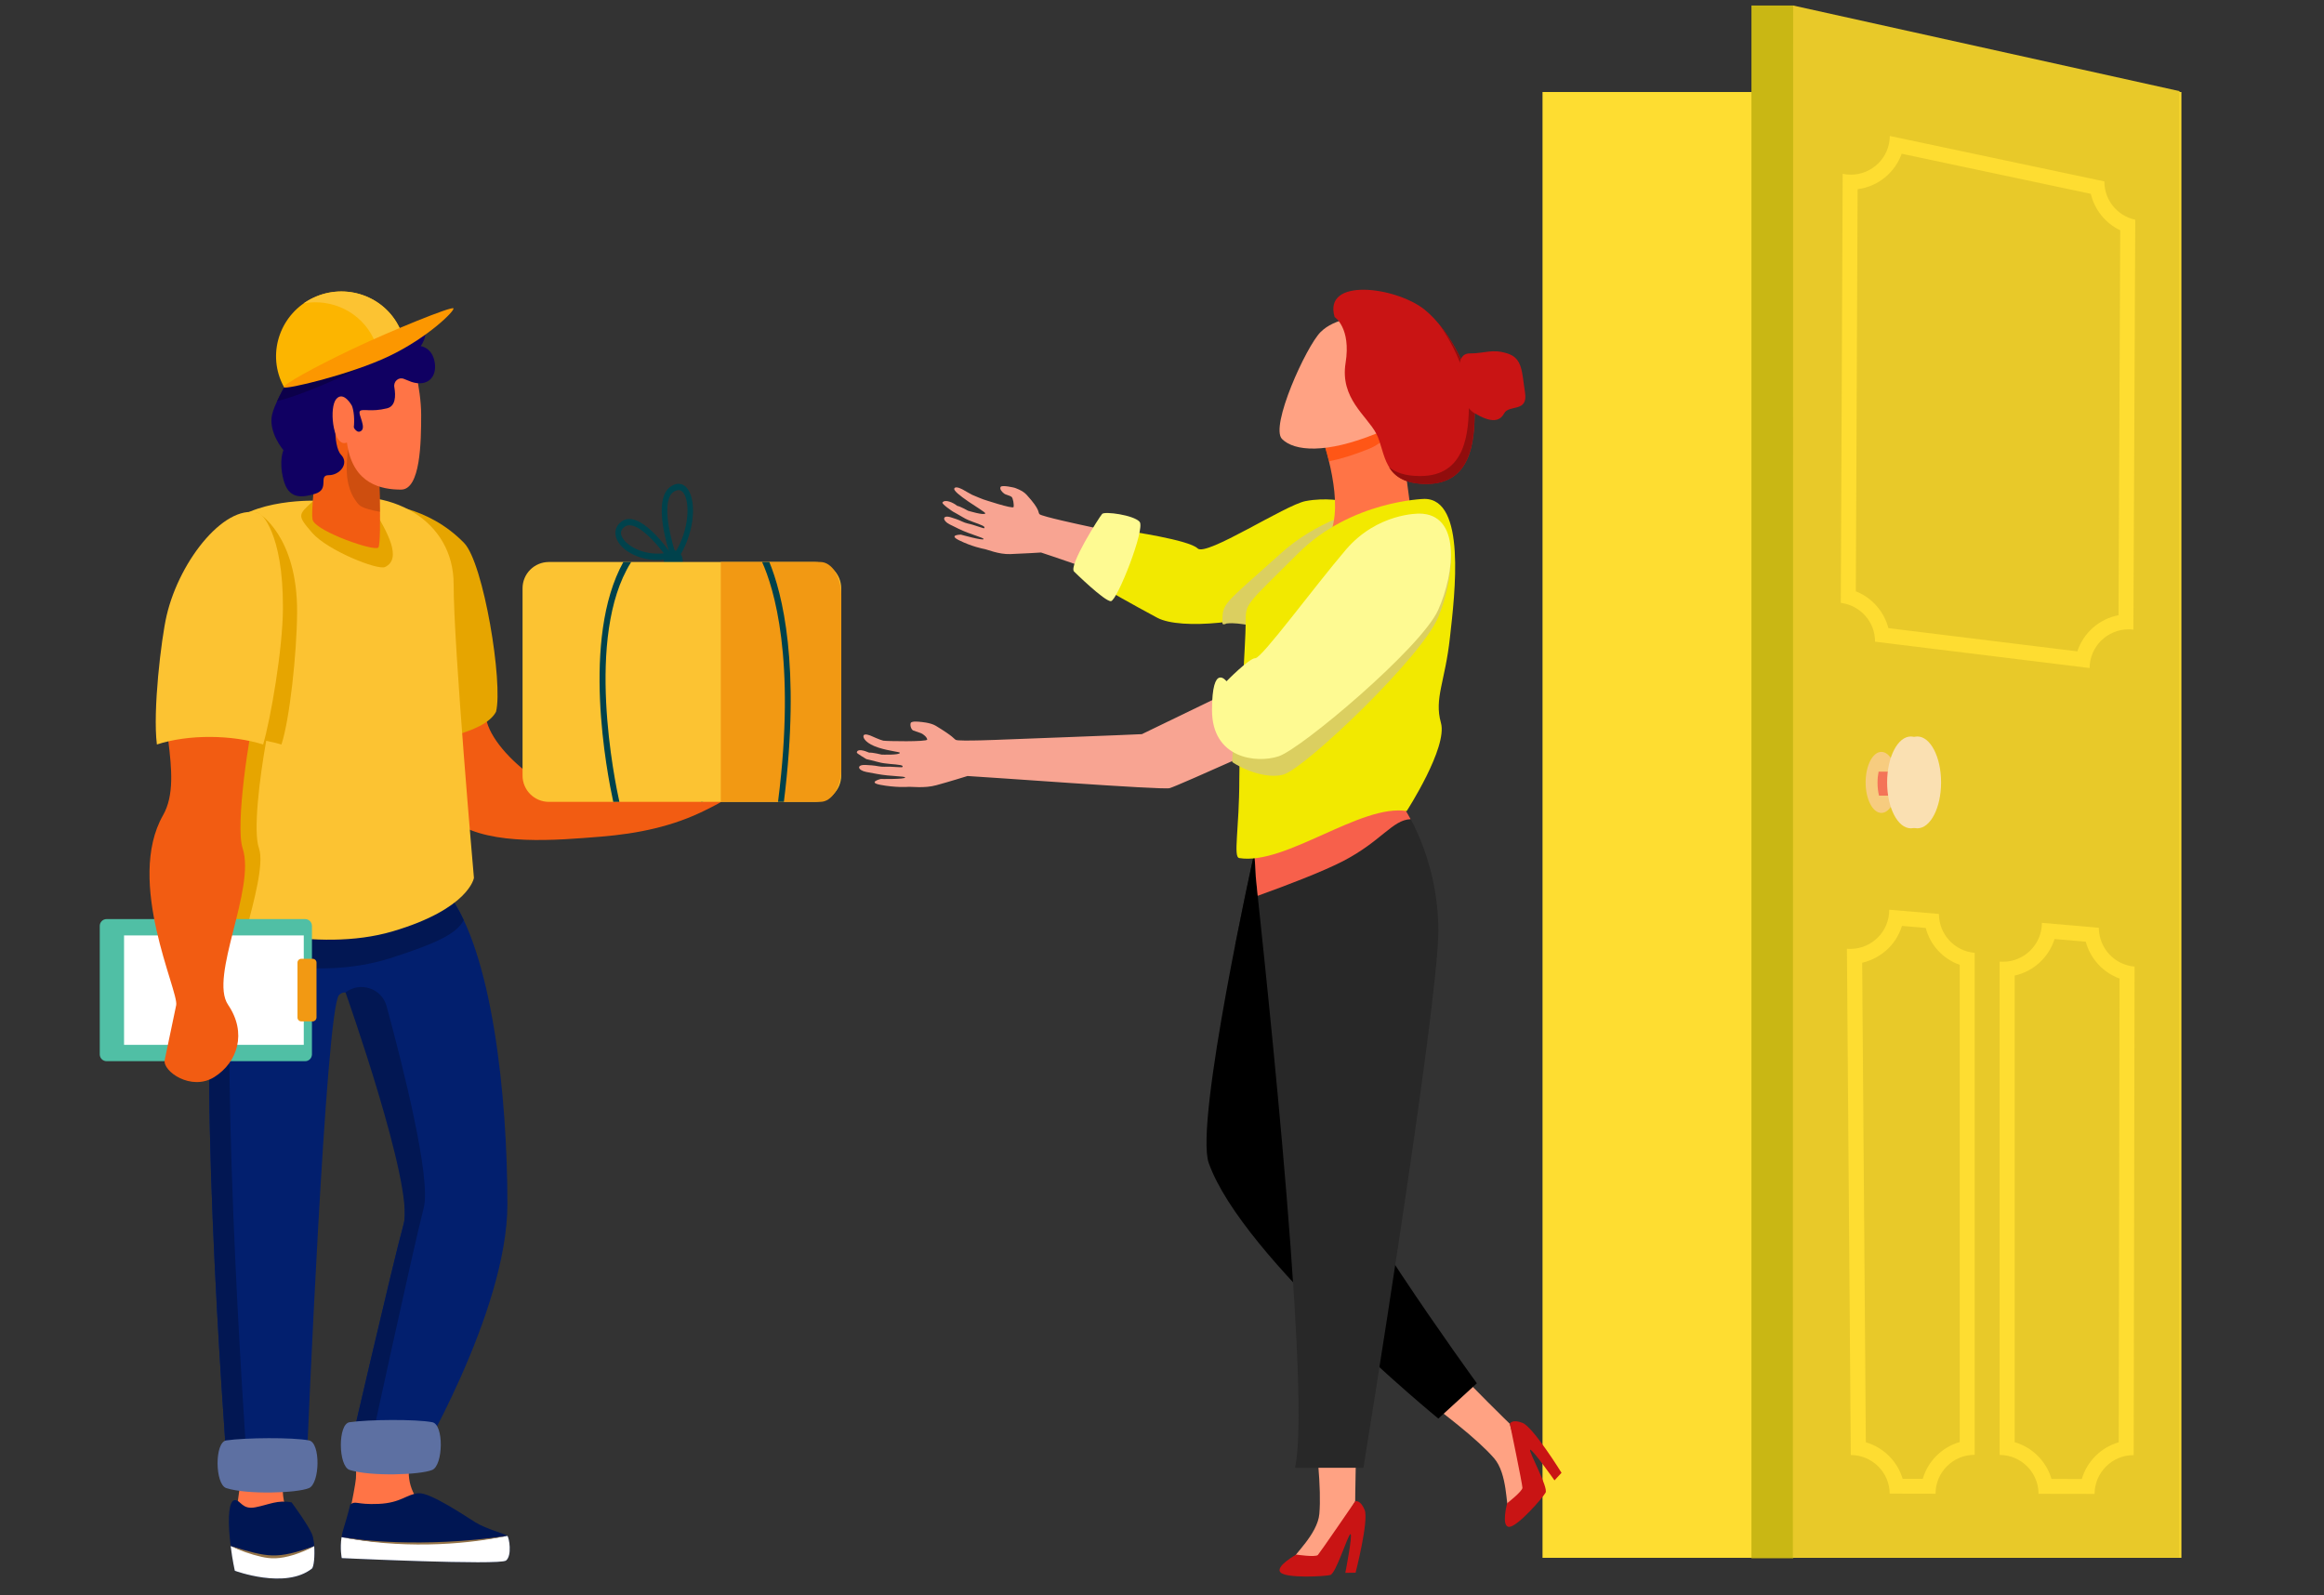 <svg width="169" height="116" viewBox="0 0 169 116" fill="none" xmlns="http://www.w3.org/2000/svg">
<rect x="0" y="0" width="169" height="116" fill="#333333" stroke="none"/>
<g clip-path="url(#clip0)">
<path d="M158.629 113.297H112.171L112.171 6.692H158.629V113.297Z" fill="#FEDD31"/>
<path d="M130.403 113.33H127.364L127.364 0.398H130.403V113.33Z" fill="#C9B714"/>
<path d="M130.397 0.401C130.397 0.688 130.375 113.283 130.375 113.283H158.494V6.628L130.397 0.401Z" fill="#E8C929"/>
<path d="M155.275 15.979L155.139 45.792C155.023 45.778 154.901 45.771 154.786 45.771C153.252 45.771 151.963 47.013 151.956 48.586L136.352 46.668C136.36 45.232 135.287 44.025 133.861 43.846L133.998 12.639C134.199 12.682 134.401 12.704 134.595 12.704C136.115 12.704 137.418 11.476 137.425 9.889L153.029 13.193C153.022 14.536 153.958 15.699 155.275 15.979ZM154.181 16.748C153.108 16.238 152.316 15.254 152.042 14.097L138.289 11.181C137.8 12.553 136.568 13.573 135.085 13.76L134.955 43.006C136.129 43.465 137.008 44.471 137.324 45.684L151.063 47.372C151.502 46.036 152.647 45.009 154.058 44.744L154.181 16.748Z" fill="#FEDD31"/>
<path d="M155.225 70.298L155.16 105.828C155.16 105.828 155.16 105.828 155.153 105.828C153.591 105.828 152.323 107.092 152.316 108.65L148.241 108.643C148.241 107.085 146.973 105.821 145.411 105.813V69.939C145.497 69.946 145.576 69.946 145.656 69.946C147.204 69.946 148.485 68.689 148.485 67.116L152.626 67.475C152.633 68.948 153.756 70.176 155.225 70.298ZM154.131 71.167C152.928 70.729 152.006 69.723 151.675 68.488L149.407 68.294C148.989 69.623 147.881 70.65 146.505 70.951V104.887C147.794 105.26 148.809 106.28 149.184 107.559L151.387 107.566C151.762 106.28 152.784 105.268 154.073 104.894L154.131 71.167Z" fill="#FEDD31"/>
<path d="M143.596 69.299V105.806H143.589C142.026 105.806 140.752 107.07 140.752 108.636L137.418 108.629C137.404 107.078 136.144 105.828 134.588 105.821L134.307 69.005C134.394 69.012 134.473 69.012 134.552 69.012C136.108 69.012 137.397 67.748 137.382 66.161L140.997 66.47C141.004 67.949 142.127 69.17 143.596 69.299ZM142.502 70.168C141.285 69.737 140.363 68.739 140.039 67.49L138.311 67.339C138.124 67.942 137.8 68.488 137.346 68.948C136.806 69.486 136.136 69.853 135.416 70.018L135.683 104.894C136.964 105.268 137.98 106.273 138.361 107.552H139.823C140.198 106.266 141.22 105.246 142.509 104.88V70.168H142.502Z" fill="#FEDD31"/>
<path d="M136.813 59.122C136.181 59.122 135.668 58.129 135.668 56.903C135.668 55.677 136.181 54.684 136.813 54.684C137.445 54.684 137.958 55.677 137.958 56.903C137.958 58.129 137.445 59.122 136.813 59.122Z" fill="#F7CC7F"/>
<path d="M139.039 56.12V57.865H136.641C136.569 57.578 136.533 57.255 136.533 56.917C136.533 56.637 136.562 56.371 136.612 56.12H139.039Z" fill="#F47458"/>
<path d="M140.687 56.903C140.687 58.749 139.917 60.243 138.959 60.243C138.001 60.243 137.231 58.749 137.231 56.903C137.231 55.057 138.001 53.563 138.959 53.563C139.917 53.563 140.687 55.057 140.687 56.903Z" fill="#FAE0B2"/>
<path d="M139.427 60.243C138.473 60.243 137.699 58.747 137.699 56.903C137.699 55.059 138.473 53.563 139.427 53.563C140.382 53.563 141.155 55.059 141.155 56.903C141.155 58.747 140.382 60.243 139.427 60.243Z" fill="#FAE0B2"/>
<path d="M20.575 108.011C20.575 108.011 20.561 108.119 20.561 108.299C20.561 108.837 20.669 110.022 21.511 110.898C22.634 112.062 22.642 113.513 21.453 113.764C20.265 114.015 17.436 113.685 17.436 113.685C17.436 113.685 16.795 112.579 17.234 109.613C17.673 106.647 17.925 103.4 17.925 103.4L21.151 102.898L20.575 108.011Z" fill="#FF7446"/>
<path d="M21.208 109.268C21.208 109.268 22.404 110.891 22.684 111.566C22.965 112.242 22.908 113.922 22.684 114.094C20.747 115.617 17.082 114.245 17.082 114.245C17.082 114.245 16.83 113.125 16.701 111.753C16.571 110.381 16.643 109.103 17.082 109.103C17.522 109.103 17.594 109.821 18.587 109.62C19.574 109.426 20.186 109.067 21.208 109.268Z" fill="#001653"/>
<path d="M16.773 112.443C17.521 112.73 18.529 113.075 19.473 113.204C20.481 113.348 21.834 112.902 22.85 112.45C22.9 113.168 22.828 113.972 22.677 114.087C20.74 115.61 17.075 114.238 17.075 114.238C17.075 114.238 16.902 113.484 16.773 112.443Z" fill="white"/>
<path d="M16.773 112.443C19.552 113.276 20.064 113.419 22.85 112.457C22.382 112.708 21.9 112.909 21.388 113.075C20.316 113.405 19.682 113.376 19.012 113.225C18.22 113.046 17.464 112.773 16.773 112.443Z" fill="#957447"/>
<path d="M52.848 57.6C52.056 57.894 50.997 58.339 50.997 58.339C50.86 58.009 53.481 57.456 53.849 56.659C54.043 56.235 50.839 57.801 50.615 57.614C50.522 57.535 54.237 56.328 54.072 56.041C53.928 55.797 50.162 57.118 50.14 56.939C50.111 56.688 53.402 56.027 53.107 55.66C52.956 55.474 48.967 56.551 48.535 56.616C48.009 56.616 49.917 55.323 49.262 55.151C48.383 54.913 46.166 57.449 45.993 57.485C45.489 57.585 41.219 58.11 39.131 56.745C37.446 55.646 35.804 53.951 35.401 52.493C35.005 51.064 34.465 49.024 34.925 47.444C33.025 47.157 31.181 47.092 29.251 47.322C29.136 49.685 31.973 59.065 33.161 59.833C35.775 61.528 40.434 61.112 43.717 60.846C46.367 60.63 48.959 60.106 51.343 58.9C51.876 58.627 52.589 58.325 53.006 57.858C53.129 57.729 52.999 57.542 52.848 57.6Z" fill="#F25C12"/>
<path d="M33.752 39.493C35.17 40.952 36.596 49.685 36.071 51.768C35.163 53.456 31.052 53.75 29.72 54.554C26.652 53.298 28.755 47.652 28.755 47.652L27.639 36.664C27.639 36.664 31.059 36.714 33.752 39.493Z" fill="#E6A500"/>
<path d="M29.885 106.058C29.467 107.372 29.878 108.816 30.951 109.685C31.318 109.986 31.75 110.266 32.239 110.475C34.119 111.293 36.553 111.107 36.891 112.795C37.23 114.475 24.974 112.32 24.974 112.32C24.974 112.32 25.824 108.227 25.881 107.544C25.939 106.862 25.809 104.341 25.809 104.341L30.54 104.004L29.885 106.058Z" fill="#FF7446"/>
<path d="M25.471 109.426C25.471 109.426 25.32 110.08 24.981 111.179C24.635 112.277 24.851 113.319 24.851 113.319C24.851 113.319 36.329 113.865 36.797 113.498C37.265 113.139 37.02 111.818 36.905 111.696C36.79 111.581 35.328 111.186 34.587 110.726C33.838 110.266 31.289 108.528 30.425 108.6C29.561 108.672 29.165 109.304 27.53 109.376C25.888 109.448 25.881 109.11 25.471 109.426Z" fill="#001653"/>
<path d="M36.797 113.498C36.329 113.857 24.852 113.319 24.852 113.319C24.852 113.319 24.708 112.636 24.837 111.796C30.828 112.902 36.898 111.703 36.898 111.703C37.021 111.818 37.258 113.132 36.797 113.498Z" fill="white"/>
<path d="M24.837 111.789C28.927 112.608 33.464 112.428 36.898 111.696C30.648 112.637 25.608 111.911 25.961 111.94C25.954 111.94 24.765 111.782 24.837 111.789Z" fill="#957447"/>
<path d="M15.974 66.383C14.001 73.566 16.449 105.792 16.449 105.792L22.346 105.39C22.346 105.39 23.685 73.336 24.657 72.366C24.945 72.079 25.248 72.172 25.486 72.33C25.723 72.495 25.889 72.74 25.975 73.013C26.58 74.988 30.051 86.508 29.352 89.029C28.589 91.787 25.169 106.582 25.169 106.582L30.116 106.776C30.116 106.776 36.898 95.478 36.898 87.592C36.898 79.706 35.797 69.249 32.593 64.997C31.131 63.058 23.952 61.564 23.952 61.564C23.952 61.564 16.593 64.135 15.974 66.383Z" fill="#021F6E"/>
<path d="M26.631 106.56C26.631 106.56 30.044 90.788 30.814 87.844C31.369 85.704 29.288 77.509 28.114 73.178C27.761 71.878 26.191 71.354 25.126 72.18C25.126 72.18 30.123 86.264 29.352 89.022C28.582 91.78 25.169 106.575 25.169 106.575L30.116 106.769C30.116 106.769 30.13 106.747 30.152 106.711L26.631 106.56Z" fill="#021753"/>
<path d="M17.198 64.89C16.565 65.385 16.111 65.888 15.974 66.383C14.001 73.566 16.449 105.792 16.449 105.792L17.911 105.691C17.832 104.528 15.715 74.191 17.198 64.89Z" fill="#021753"/>
<path d="M33.723 66.915C33.377 66.182 33.003 65.536 32.592 64.99C32.419 64.767 32.175 64.545 31.872 64.337C31.051 64.753 29.921 65.213 28.351 65.694C23.628 67.145 18.529 66.369 16.413 65.636C16.197 65.888 16.045 66.146 15.98 66.391C15.808 67.015 15.671 67.827 15.563 68.789C16.621 69.572 22.763 71.468 28.358 69.694C31.901 68.56 33.219 67.877 33.723 66.915Z" fill="#021753"/>
<path d="M16.456 108.227C17.968 108.715 21.604 108.593 22.468 108.227C23.267 107.889 23.325 104.916 22.468 104.758C21.266 104.528 17.86 104.557 16.456 104.758C15.592 104.88 15.628 107.961 16.456 108.227Z" fill="#5D70A2"/>
<path d="M25.421 106.905C26.933 107.394 30.569 107.271 31.433 106.905C32.232 106.568 32.29 103.594 31.433 103.436C30.23 103.206 26.825 103.235 25.421 103.436C24.556 103.551 24.592 106.632 25.421 106.905Z" fill="#5D70A2"/>
<path d="M23.167 36.419C23.167 36.419 18.249 36.168 16.24 38.545C14.231 40.923 14.396 65.874 15.21 66.57C16.024 67.267 23.015 69.371 28.56 67.734C34.111 66.096 34.464 63.848 34.464 63.848C34.464 63.848 32.988 47.063 32.988 42.481C32.988 37.899 28.495 35.184 23.167 36.419Z" fill="#FCC332"/>
<path d="M18.832 61.694C18.4 60.487 18.861 56.659 19.358 53.879C19.747 53.951 20.114 54.045 20.467 54.145C21.065 52.314 21.583 47.552 21.605 44.557C21.641 38.941 18.789 37.31 18.789 37.31C18.228 37.181 17.32 37.712 15.909 39.178C14.274 43.63 14.62 64.337 15.383 64.99C15.707 65.27 16.348 67.023 17.99 67.368C18.415 65.701 19.229 62.807 18.832 61.694Z" fill="#E6A500"/>
<path d="M22.742 36.47C21.676 37.447 21.59 37.468 22.699 38.747C23.808 40.032 27.473 41.49 27.998 41.239C29.294 40.628 28.092 38.589 27.221 37.116C26.954 36.664 23.808 35.493 22.742 36.47Z" fill="#E6A500"/>
<path d="M27.509 32.771C27.509 32.771 27.797 39.522 27.509 39.824C27.221 40.118 23.109 38.689 22.749 37.849C22.389 37.008 24.247 24.799 24.247 24.799L27.509 32.771Z" fill="#F25C12"/>
<path opacity="0.6" d="M27.631 37.224C26.904 37.095 26.278 36.908 26.09 36.7C24.413 34.811 25.673 31.737 25.536 30.94C25.277 29.352 24.737 28.038 25.003 26.666L27.502 32.764C27.509 32.771 27.61 35.213 27.631 37.224Z" fill="#B5450E"/>
<path d="M49.579 40.441C49.86 41.145 49.276 41.828 48.664 41.526C48.52 41.454 48.412 41.325 48.355 41.181C48.074 40.477 48.657 39.795 49.269 40.097C49.406 40.169 49.514 40.298 49.579 40.441Z" fill="#00424C"/>
<path d="M49.197 40.786L48.988 41.081L48.858 40.729C48.693 40.276 47.296 36.261 48.837 35.342C49.291 35.069 49.723 35.156 50.018 35.579C50.695 36.549 50.486 38.976 49.197 40.786ZM49.715 35.867C49.571 35.665 49.398 35.601 49.182 35.673C49.132 35.687 49.082 35.716 49.024 35.744C48.088 36.297 48.678 38.861 49.103 40.176C50.133 38.51 50.176 36.527 49.715 35.867Z" fill="#00424C"/>
<path d="M49.002 40.564L48.678 40.635C48.383 40.7 48.095 40.729 47.807 40.729C46.374 40.729 45.121 39.989 44.819 39.134C44.66 38.682 44.783 38.251 45.172 37.949C46.453 36.951 48.556 39.924 48.794 40.262L49.002 40.564ZM48.268 40.24C47.67 39.443 46.554 38.201 45.777 38.201C45.64 38.201 45.51 38.237 45.402 38.33C45.172 38.51 45.107 38.711 45.193 38.962C45.431 39.637 46.742 40.42 48.268 40.24Z" fill="#00424C"/>
<path d="M59.256 58.318H39.915C38.857 58.318 38 57.463 38 56.407V42.783C38 41.727 38.857 40.873 39.915 40.873H59.256C60.315 40.873 61.171 41.727 61.171 42.783V56.407C61.171 57.463 60.315 58.318 59.256 58.318Z" fill="#FCC332"/>
<path d="M59.659 40.873H52.416V58.318H59.659C60.495 58.318 61.179 57.233 61.179 55.898V43.293C61.172 41.957 60.495 40.873 59.659 40.873Z" fill="#F29913"/>
<path d="M45.899 40.873H45.33C42.241 46.439 44.135 56.192 44.596 58.318H45.042C44.725 56.889 42.515 46.281 45.87 40.923C45.877 40.908 45.892 40.894 45.899 40.873Z" fill="#00424C"/>
<path d="M56.585 58.253C56.585 58.275 56.578 58.296 56.578 58.318H57.003C58.248 48.378 56.873 43.12 55.944 40.873H55.419C56.268 42.754 57.895 47.932 56.585 58.253Z" fill="#00424C"/>
<path d="M22.188 77.178H7.751C7.477 77.178 7.254 76.956 7.254 76.683V67.339C7.254 67.066 7.477 66.843 7.751 66.843H22.188C22.461 66.843 22.685 67.066 22.685 67.339V76.69C22.677 76.963 22.461 77.178 22.188 77.178Z" fill="#50BFA5"/>
<path d="M22.09 75.99H9.021L9.021 68.032H22.09V75.99Z" fill="white"/>
<path d="M22.735 74.284H21.914C21.763 74.284 21.633 74.162 21.633 74.004V70.01C21.633 69.86 21.756 69.73 21.914 69.73H22.735C22.886 69.73 23.016 69.852 23.016 70.01V74.004C23.008 74.162 22.886 74.284 22.735 74.284Z" fill="#F29913"/>
<path d="M17.644 61.694C18.616 64.645 15.189 71.03 16.586 73.077C17.975 75.124 17.277 77.264 15.592 78.327C13.907 79.39 11.812 77.904 11.977 77.092C12.143 76.28 12.604 74.104 12.812 73.106C13.021 72.108 9.097 64.121 11.862 59.28C13.496 56.407 11.077 51.459 12.359 48.263C13.504 50.389 18.926 49.06 18.616 51.394C18.112 53.391 17.097 60.034 17.644 61.694Z" fill="#F25C12"/>
<path d="M29.921 25.768C29.921 25.768 30.627 28.196 30.627 30.178C30.627 32.168 30.576 35.608 29.165 35.608C27.753 35.608 25.73 35.22 25.262 32.405C24.794 29.589 25.262 26.487 26.673 25.761C28.092 25.043 29.921 25.768 29.921 25.768Z" fill="#FF7446"/>
<path d="M29.374 27.557C28.992 27.399 28.603 27.736 28.675 28.153C28.791 28.821 28.762 29.546 28.142 29.697C26.94 29.991 26.378 29.697 26.177 29.898C25.982 30.099 26.745 31.177 26.177 31.385C25.608 31.586 25.305 29.654 24.801 29.654C24.297 29.654 24.189 32.441 24.801 33.073C25.413 33.705 24.715 34.559 23.909 34.559C23.102 34.559 24.009 35.572 22.922 35.91C21.835 36.247 20.963 36.247 20.611 34.875C20.258 33.504 20.611 32.742 20.611 32.742C20.611 32.742 19.502 31.45 19.783 30.164C19.941 29.453 20.661 28.174 20.661 28.174C20.661 28.174 21.223 26.652 21.374 25.776C21.525 24.899 23.692 24.023 25.169 23.865C26.652 23.707 25.91 22.809 27.149 22.809C28.387 22.809 28.56 24.447 28.56 24.447C28.56 24.447 30.339 23.391 30.418 23.441C31.448 24.066 30.591 25.172 30.591 25.172C30.591 25.172 31.44 25.266 31.613 26.365C31.786 27.463 31.066 28.139 29.935 27.779C29.734 27.7 29.539 27.629 29.374 27.557Z" fill="#100062"/>
<path d="M30.605 23.556C30.389 23.585 30.101 23.657 29.755 23.757C29.223 24.052 28.575 24.44 28.575 24.44C28.575 24.44 26.256 25.086 24.931 25.718C23.232 26.53 21.741 27.341 20.733 27.98C20.69 28.096 20.668 28.167 20.668 28.167C20.668 28.167 20.402 28.641 20.157 29.166C21.208 28.936 23.268 28.146 25.565 27.054C28.157 25.819 30.749 23.678 30.605 23.556Z" fill="#0C004A"/>
<path d="M25.587 29.503C25.587 29.503 24.989 28.404 24.456 29.015C23.924 29.632 24.204 32.225 25.025 32.225C25.839 32.232 25.882 30.2 25.587 29.503Z" fill="#FF7446"/>
<path d="M18.933 37.368C18.933 37.368 20.604 38.639 20.575 44.248C20.56 47.243 19.675 52.314 19.135 54.145C16.881 53.434 13.706 53.391 11.409 54.145C11.099 51.696 11.725 46.467 12.114 44.779C13.079 40.628 16.543 36.419 18.933 37.368Z" fill="#FCC332"/>
<path d="M29.057 23.851C27.948 21.524 25.133 20.547 22.778 21.66C20.424 22.781 19.416 25.574 20.524 27.901C20.568 27.988 20.611 28.081 20.661 28.16L29.172 24.116C29.136 24.03 29.1 23.937 29.057 23.851Z" fill="#FCB500"/>
<path d="M27.286 24.907C27.25 24.813 27.214 24.727 27.171 24.634C26.242 22.687 24.125 21.689 22.08 22.062C22.296 21.912 22.526 21.775 22.778 21.66C25.133 20.54 27.948 21.517 29.057 23.851C29.1 23.937 29.136 24.03 29.172 24.124L20.661 28.167C20.647 28.139 27.286 24.907 27.286 24.907Z" fill="#FCC332"/>
<path d="M32.974 22.429C32.88 22.242 28.452 24.045 25.615 25.388C22.785 26.738 20.56 27.98 20.646 28.167C20.74 28.354 25.435 27.255 28.272 25.912C31.109 24.562 33.067 22.615 32.974 22.429Z" fill="#FC9700"/>
<g clip-path="url(#clip1)">
<path d="M74.651 35.981C75.688 37.116 75.457 37.253 75.594 37.396C75.753 37.562 78.755 38.201 78.755 38.201C78.755 38.201 87.583 40.14 88.066 40.226L97.225 38.15L99.457 42.575C99.457 42.575 89.441 44.557 88.901 44.571C88.361 44.578 76.739 40.506 75.702 40.183C75.702 40.183 74.327 40.269 73.463 40.298C72.599 40.327 71.771 39.946 71.526 39.917C71.49 39.91 70.684 39.759 69.74 39.292C68.927 38.89 69.877 38.883 69.877 38.883C69.877 38.883 71.512 39.343 71.526 39.206C71.54 39.099 70.626 38.897 69.726 38.466C69.496 38.352 69.265 38.244 69.056 38.136C68.509 37.863 68.516 37.432 69.135 37.619C69.352 37.684 69.719 37.806 69.963 37.928C70.23 38.064 70.511 38.093 70.756 38.172C71.231 38.323 71.576 38.445 71.569 38.416C71.562 38.387 71.677 38.344 71.44 38.222C71.144 38.071 70.453 37.892 70.043 37.633C69.812 37.49 69.301 37.21 69.301 37.21C69.301 37.21 68.459 36.657 68.538 36.542C68.718 36.29 69.308 36.542 69.603 36.786C69.87 36.843 70.395 37.145 70.395 37.145C70.395 37.145 71.591 37.511 71.648 37.339C71.67 37.267 71.051 36.908 70.431 36.484C69.776 36.032 69.33 35.673 69.395 35.529C69.496 35.299 70.043 35.622 70.043 35.622C70.043 35.622 70.525 35.902 70.698 35.989C70.892 36.082 71.504 36.319 71.504 36.319C71.504 36.319 73.672 37.044 73.708 36.872C73.744 36.7 73.672 36.226 73.557 36.132C73.441 36.039 73.132 35.989 73.017 35.895C72.894 35.802 72.664 35.579 72.764 35.414C72.865 35.249 73.765 35.471 73.765 35.471C73.765 35.471 74.356 35.651 74.651 35.981Z" fill="#F8A492"/>
<path d="M68.046 52.783C69.406 53.608 69.327 53.709 69.507 53.81C69.716 53.932 72.963 53.788 72.963 53.788C72.963 53.788 82.526 53.429 83.037 53.393L91.851 49.127L95.321 52.79C95.321 52.79 85.6 57.185 85.053 57.322C84.506 57.465 71.509 56.489 70.357 56.438C70.357 56.438 68.974 56.869 68.096 57.106C67.218 57.35 66.267 57.2 66.008 57.228C65.972 57.236 65.1 57.286 64.013 57.078C63.07 56.898 64.042 56.654 64.042 56.654C64.042 56.654 65.842 56.682 65.821 56.546C65.799 56.438 64.82 56.481 63.776 56.288C63.509 56.237 63.243 56.187 62.998 56.144C62.364 56.022 62.256 55.605 62.94 55.634C63.185 55.641 63.581 55.67 63.869 55.727C64.179 55.792 64.481 55.749 64.748 55.763C65.273 55.792 65.633 55.813 65.619 55.792C65.605 55.763 65.741 55.699 65.461 55.641C65.122 55.569 64.366 55.569 63.876 55.426C63.596 55.347 63.005 55.21 63.005 55.21C63.005 55.21 62.3 54.794 62.307 54.736C62.336 54.434 62.832 54.578 63.2 54.736C63.48 54.722 64.107 54.88 64.107 54.88C64.107 54.88 65.432 54.93 65.439 54.751C65.439 54.679 64.676 54.628 63.891 54.377C62.991 54.09 62.76 53.688 62.789 53.529C62.825 53.285 63.336 53.515 63.336 53.515C63.336 53.515 64.035 53.831 64.229 53.867C64.46 53.91 67.433 53.961 67.426 53.788C67.419 53.616 67.131 53.386 66.987 53.328C66.843 53.271 66.562 53.185 66.411 53.127C66.267 53.07 66.166 52.768 66.224 52.589C66.281 52.409 66.93 52.502 66.93 52.502C66.93 52.502 67.65 52.546 68.046 52.783Z" fill="#F8A492"/>
<path d="M108.647 106.052C109.64 107.192 109.502 109.562 109.709 109.709C110.141 110.014 110.997 107.812 110.997 107.812L109.787 103.545C109.787 103.545 107.349 101.185 104.566 98.245C103.731 99.032 102.954 99.868 102.285 100.792C105.028 102.797 107.447 104.675 108.647 106.052Z" fill="#FFA283"/>
<path d="M109.797 103.545C109.797 103.545 109.945 103.181 110.721 103.486C111.498 103.79 113.553 107.114 113.553 107.114L113.042 107.664C113.042 107.664 111.39 105.324 111.272 105.442C111.154 105.57 112.609 108.175 112.393 108.559C112.177 108.942 110.358 111.037 109.748 111.046C109.138 111.046 109.6 109.326 109.6 109.326C109.6 109.326 110.711 108.461 110.711 108.205C110.711 107.949 109.797 103.545 109.797 103.545Z" fill="#C91414"/>
<path d="M95.943 110.093C95.815 111.597 94.006 113.141 94.046 113.396C94.124 113.917 96.307 113.013 96.307 113.013L98.549 109.188C98.549 109.188 98.569 105.796 98.755 101.755C97.615 101.696 96.464 101.716 95.334 101.873C95.776 105.236 96.1 108.274 95.943 110.093Z" fill="#FFA283"/>
<path d="M98.549 109.188C98.549 109.188 98.922 109.041 99.237 109.817C99.552 110.584 98.578 114.38 98.578 114.38L97.831 114.389C97.831 114.389 98.382 111.577 98.205 111.577C98.028 111.577 97.162 114.429 96.74 114.547C96.317 114.655 93.544 114.802 93.121 114.36C92.699 113.927 94.262 113.062 94.262 113.062C94.262 113.062 95.648 113.269 95.835 113.092C96.002 112.905 98.549 109.188 98.549 109.188Z" fill="#C91414"/>
<path d="M97.674 36.441C97.674 36.441 96.425 36.166 94.95 36.441C93.475 36.716 87.709 40.505 87.09 39.886C86.471 39.266 82.049 38.626 82.049 38.626L80.369 42.826C80.369 42.826 82.399 43.992 84.15 44.926C85.9 45.86 91.146 45.246 93.811 44.086C96.475 42.936 97.674 36.441 97.674 36.441Z" fill="#F2E900"/>
<path d="M93.131 40.256C88.844 44.1 88.894 43.835 88.894 45.309C88.894 45.506 89.19 45.346 89.19 45.346C90.321 45.219 91.126 45.742 92.109 45.309C94.085 44.454 96.199 39.971 97.153 37.729C95.796 38.309 94.39 39.115 93.131 40.256Z" fill="#DBCF60"/>
<path d="M95.806 62.417L91.057 60.008L91.214 62.024C91.214 62.024 86.848 81.629 87.9 84.588C90.359 91.51 104.596 103.171 104.596 103.171L107.398 100.605C107.398 100.605 96.425 85.513 96.425 82.632C96.425 79.751 100.004 63.42 100.004 63.42L95.806 62.417Z" fill="black"/>
<path opacity="0.51" d="M96.425 82.642C96.425 79.761 100.004 63.43 100.004 63.43L95.805 62.417L91.056 60.008L91.214 62.024C91.214 62.024 90.555 64.974 89.817 68.749C92.275 70.391 92.413 83.074 93.849 93.064L98.185 86.742C97.133 84.893 96.425 83.379 96.425 82.642Z" fill="black"/>
<path d="M91.056 60.008C91.056 60.008 91.322 63.322 91.322 63.784C91.322 64.246 95.491 100.841 94.173 106.75H99.148C99.148 106.75 104.595 73.223 104.595 67.697C104.595 62.171 101.95 58.514 101.95 58.514L91.056 60.008Z" fill="#282828"/>
<path d="M101.95 58.533L91.056 60.008C91.056 60.008 91.322 63.322 91.322 63.784C91.322 63.833 91.371 64.315 91.459 65.15C93.563 64.393 96.169 63.4 97.673 62.624C100.456 61.178 101.262 59.625 102.58 59.576C102.216 58.897 101.95 58.533 101.95 58.533Z" fill="#F7604B"/>
<path d="M95.885 31.073C95.885 31.073 97.517 35.271 96.976 37.994C96.435 40.718 95.422 43.048 95.422 43.048L102.649 37.523L101.568 29.509L95.885 31.073Z" fill="#FF7446"/>
<path opacity="0.68" d="M101.685 30.424L101.567 29.519L95.884 31.073C95.884 31.073 96.297 32.144 96.641 33.55C97.487 33.383 98.451 33.088 99.542 32.646C100.555 32.243 101.272 31.417 101.685 30.424Z" fill="#FF4900"/>
<path d="M103.583 36.284C103.583 36.284 98.254 36.402 94.4 40.246C90.545 44.09 90.585 43.825 90.585 45.3C90.585 46.774 90.122 52.998 90.122 56.656C90.122 60.313 89.66 62.339 90.122 62.407C93.475 62.948 98.952 58.445 102.295 58.986C102.295 58.986 105.294 54.355 104.783 52.566C104.281 50.776 105.097 49.567 105.441 46.342C105.805 43.127 106.621 36.284 103.583 36.284Z" fill="#F2E900"/>
<path d="M103.2 37.355C103.2 37.355 102.629 43.048 100.329 45.929C98.028 48.819 90.457 52.516 90.132 52.369C90.004 54.65 89.63 53.353 89.61 55.428C90.928 56.283 92.506 56.616 93.391 56.312C95.023 55.751 103.377 47.807 104.596 44.867C105.815 41.927 106.228 37.355 103.2 37.355Z" fill="#DBCF60"/>
<path d="M103.2 37.355C103.2 37.355 100.172 37.286 97.871 39.98C95.57 42.674 91.763 47.867 91.291 47.867C90.829 47.867 89.191 49.547 89.191 49.547C89.191 49.547 88.137 48.151 88.137 51.651C88.137 55.151 91.339 55.539 92.971 55.008C94.603 54.486 103.367 47.099 104.586 44.356C105.815 41.612 106.228 37.355 103.2 37.355Z" fill="#FEFA92"/>
<path d="M98.912 23.059C98.912 23.059 97.083 23.099 96.031 24.151C94.979 25.203 92.334 31.033 93.229 31.928C94.124 32.823 96.415 33.019 100.072 31.535C103.74 30.06 103.583 23.059 98.912 23.059Z" fill="#FFA283"/>
<path d="M97.054 23.059C97.054 23.059 98.263 23.836 97.85 26.402C97.438 28.969 99.384 30.217 100.082 31.535C100.781 32.852 100.476 35.192 103.74 35.192C107.004 35.192 107.24 32.085 107.24 29.824C107.24 27.572 105.51 24.043 103.583 22.509C101.489 20.847 96.189 20.159 97.054 23.059Z" fill="#C91414"/>
<path d="M104.625 23.551C105.884 25.282 106.818 27.612 106.818 29.254C106.818 31.505 106.582 34.622 103.278 34.622C102.167 34.622 101.469 34.356 100.997 33.963C101.42 34.661 102.167 35.202 103.731 35.202C106.995 35.202 107.231 32.095 107.231 29.834C107.241 27.995 106.09 25.311 104.625 23.551Z" fill="#910D0D"/>
<path d="M106.228 27.454C106.228 27.454 106.11 29.401 107.241 30.06C108.372 30.719 109.03 30.719 109.384 30.06C109.738 29.401 111.135 30.021 110.899 28.546C110.663 27.071 110.741 26.058 109.611 25.704C108.48 25.35 108.018 25.704 106.887 25.704C105.766 25.704 106.228 27.454 106.228 27.454Z" fill="#C91414"/>
<path d="M78.108 41.572C78.108 41.572 80.331 43.753 80.786 43.722C81.24 43.691 83.306 38.444 82.871 37.949C82.436 37.455 80.324 37.174 80.147 37.377C79.951 37.588 77.678 41.164 78.108 41.572Z" fill="#FEFA92"/>
</g>
</g>
<defs>
<clipPath id="clip0">
<rect width="168.86" height="115.094" fill="white" transform="matrix(-1 0 0 1 169 0.401)"/>
</clipPath>
<clipPath id="clip1">
<rect width="72.249" height="115.094" fill="white" transform="translate(41.305 -0.439)"/>
</clipPath>
</defs>
</svg>
